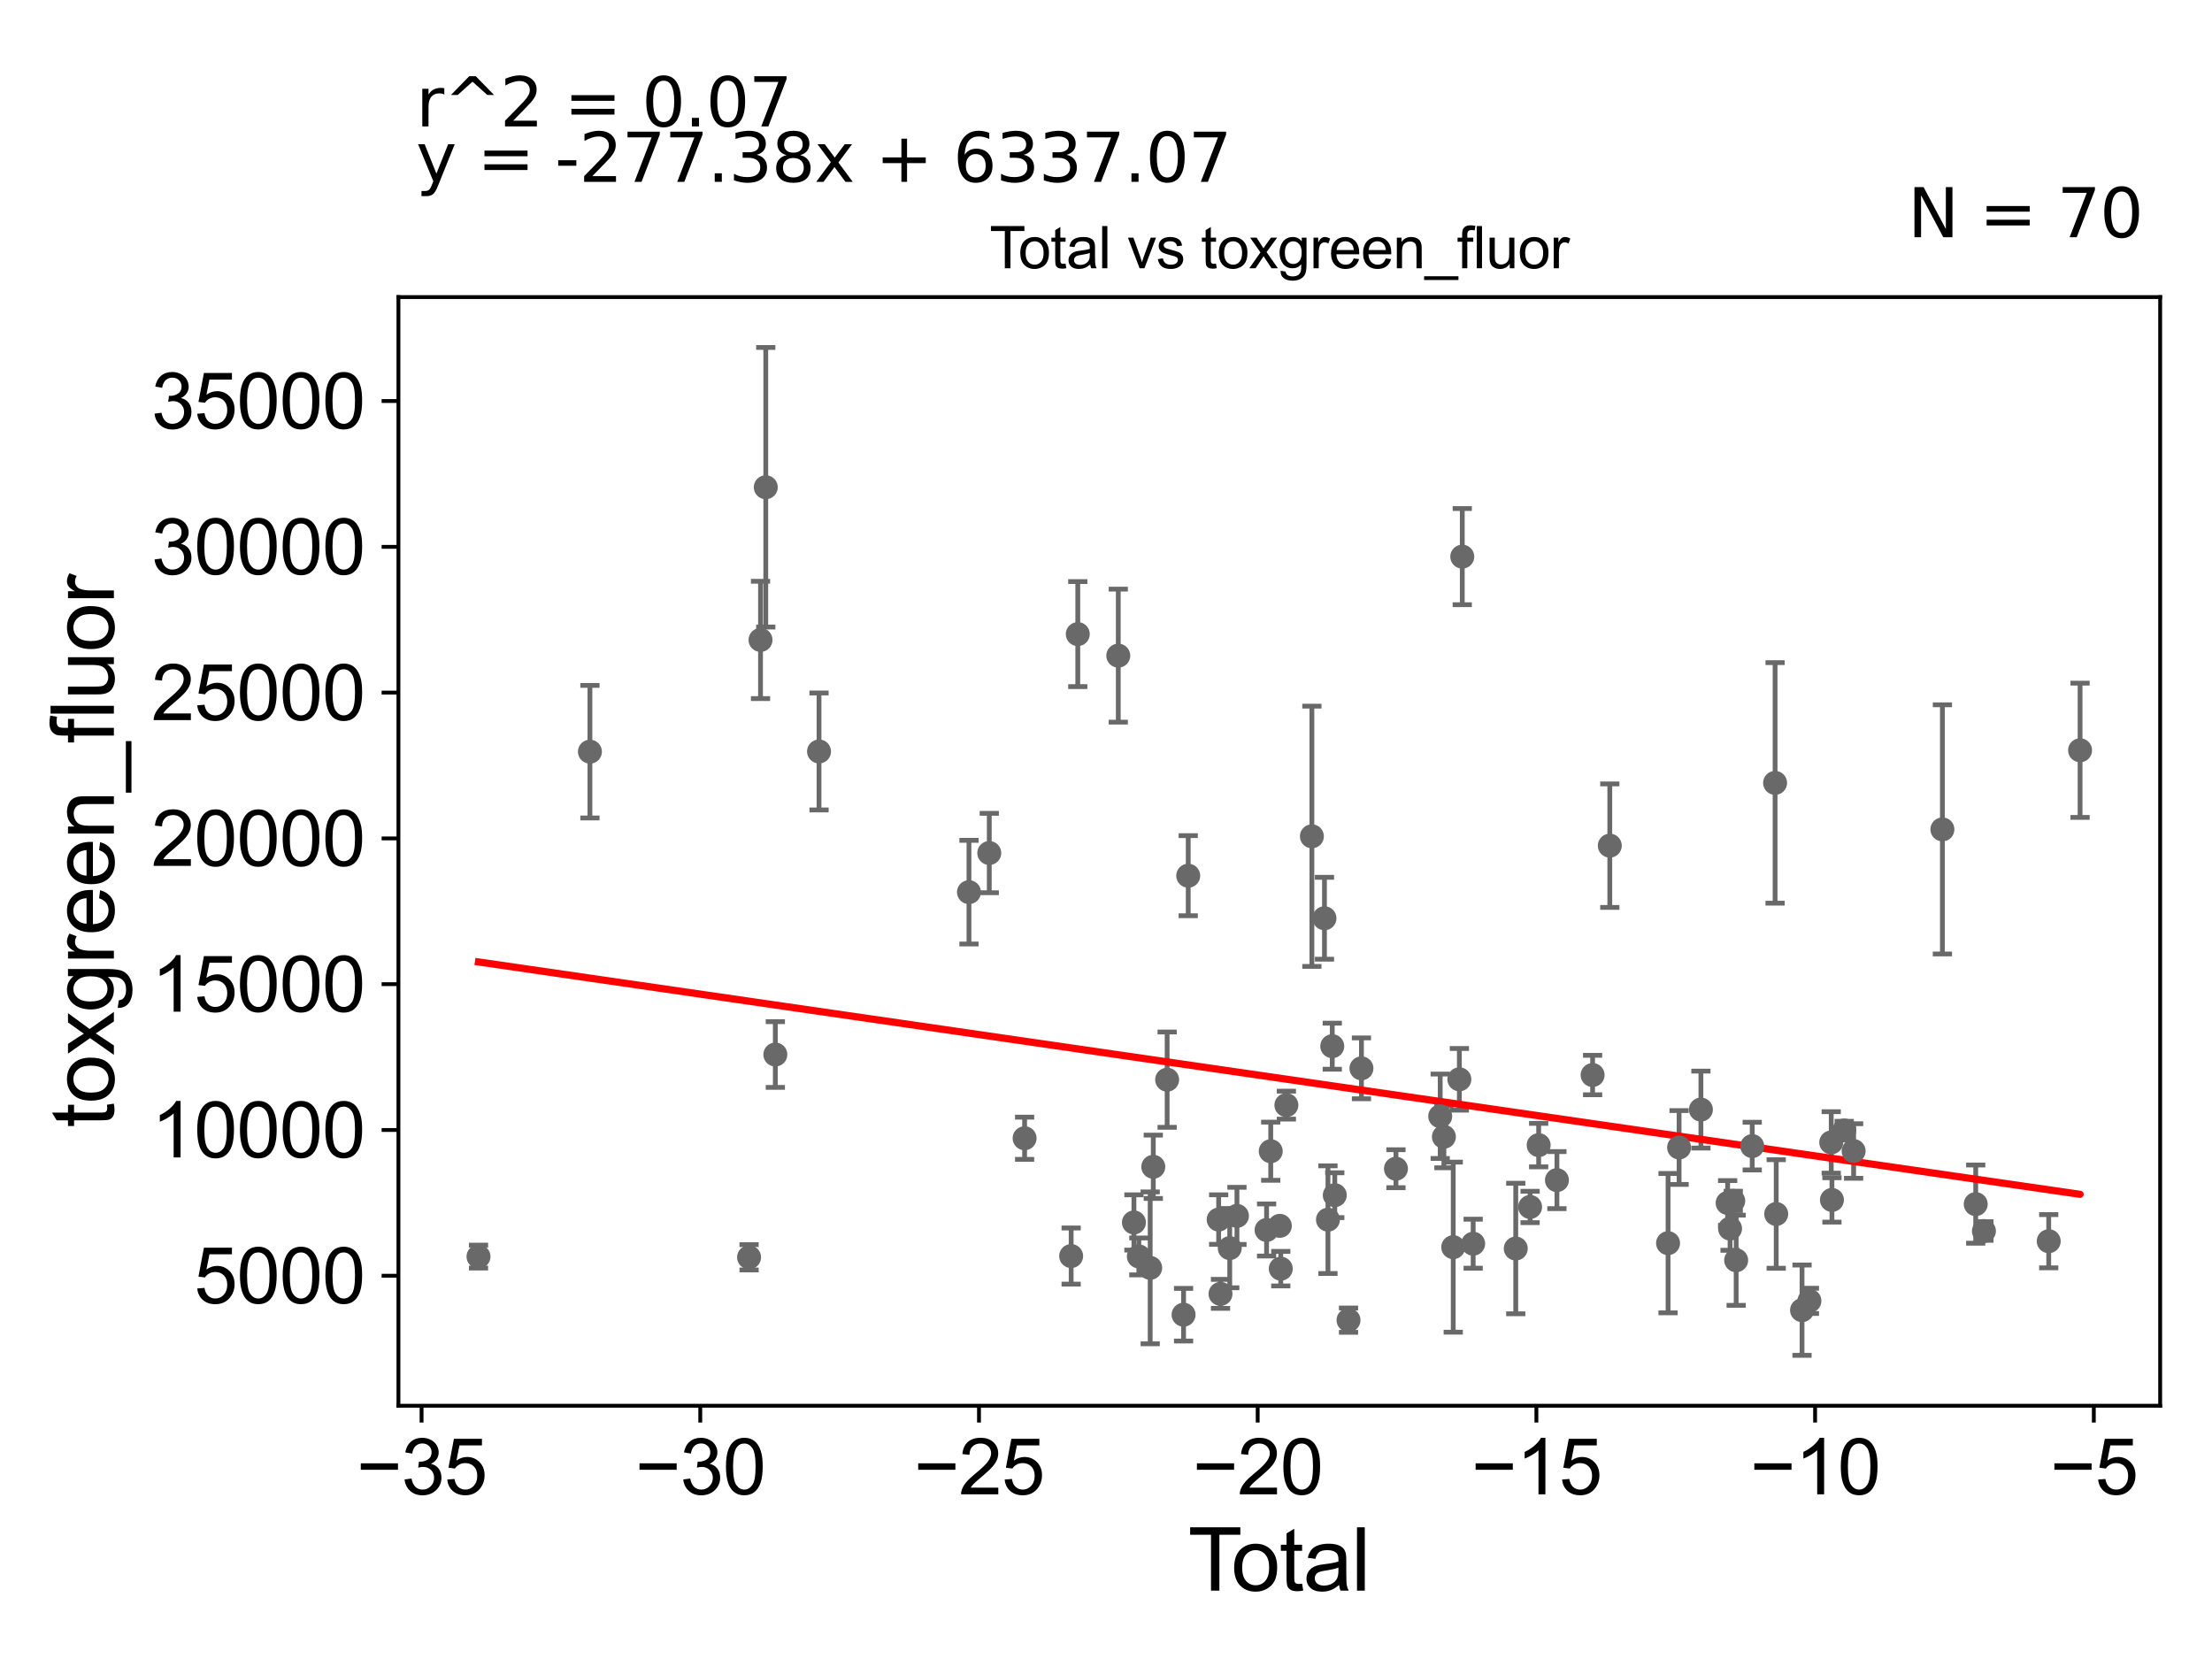 <?xml version="1.0" encoding="utf-8" standalone="no"?>
<!DOCTYPE svg PUBLIC "-//W3C//DTD SVG 1.1//EN"
  "http://www.w3.org/Graphics/SVG/1.1/DTD/svg11.dtd">
<svg xmlns:xlink="http://www.w3.org/1999/xlink" width="460.8pt" height="345.6pt" viewBox="0 0 460.8 345.6" xmlns="http://www.w3.org/2000/svg" version="1.1">
 <defs>
  <style type="text/css">*{stroke-linejoin: round; stroke-linecap: butt}</style>
 </defs>
 <g id="figure_1">
  <g id="patch_1">
   <path d="M 0 345.6 
L 460.8 345.6 
L 460.8 0 
L 0 0 
z
" style="fill: #ffffff"/>
  </g>
  <g id="axes_1">
   <g id="patch_2">
    <path d="M 83 292.84 
L 450 292.84 
L 450 61.886 
L 83 61.886 
z
" style="fill: #ffffff"/>
   </g>
   <g id="PathCollection_1">
    <defs>
     <path id="m7ce8d9978a" d="M 0 1.118 
C 0.297 1.118 0.581 1 0.791 0.791 
C 1 0.581 1.118 0.297 1.118 0 
C 1.118 -0.297 1 -0.581 0.791 -0.791 
C 0.581 -1 0.297 -1.118 0 -1.118 
C -0.297 -1.118 -0.581 -1 -0.791 -0.791 
C -1 -0.581 -1.118 -0.297 -1.118 0 
C -1.118 0.297 -1 0.581 -0.791 0.791 
C -0.581 1 -0.297 1.118 0 1.118 
z
" style="stroke: #696969"/>
    </defs>
    <g clip-path="url(#p4ee3e01c95)">
     <use xlink:href="#m7ce8d9978a" x="99.682" y="261.772" style="fill: #696969; stroke: #696969"/>
     <use xlink:href="#m7ce8d9978a" x="302.735" y="259.807" style="fill: #696969; stroke: #696969"/>
     <use xlink:href="#m7ce8d9978a" x="300.79" y="236.811" style="fill: #696969; stroke: #696969"/>
     <use xlink:href="#m7ce8d9978a" x="300.021" y="232.539" style="fill: #696969; stroke: #696969"/>
     <use xlink:href="#m7ce8d9978a" x="381.627" y="249.968" style="fill: #696969; stroke: #696969"/>
     <use xlink:href="#m7ce8d9978a" x="426.786" y="258.567" style="fill: #696969; stroke: #696969"/>
     <use xlink:href="#m7ce8d9978a" x="290.804" y="243.465" style="fill: #696969; stroke: #696969"/>
     <use xlink:href="#m7ce8d9978a" x="283.614" y="222.556" style="fill: #696969; stroke: #696969"/>
     <use xlink:href="#m7ce8d9978a" x="280.921" y="275.009" style="fill: #696969; stroke: #696969"/>
     <use xlink:href="#m7ce8d9978a" x="384.186" y="235.492" style="fill: #696969; stroke: #696969"/>
     <use xlink:href="#m7ce8d9978a" x="304.012" y="224.843" style="fill: #696969; stroke: #696969"/>
     <use xlink:href="#m7ce8d9978a" x="278.059" y="248.979" style="fill: #696969; stroke: #696969"/>
     <use xlink:href="#m7ce8d9978a" x="276.638" y="254.08" style="fill: #696969; stroke: #696969"/>
     <use xlink:href="#m7ce8d9978a" x="275.912" y="191.288" style="fill: #696969; stroke: #696969"/>
     <use xlink:href="#m7ce8d9978a" x="273.291" y="174.216" style="fill: #696969; stroke: #696969"/>
     <use xlink:href="#m7ce8d9978a" x="267.978" y="230.218" style="fill: #696969; stroke: #696969"/>
     <use xlink:href="#m7ce8d9978a" x="266.809" y="264.287" style="fill: #696969; stroke: #696969"/>
     <use xlink:href="#m7ce8d9978a" x="266.613" y="255.365" style="fill: #696969; stroke: #696969"/>
     <use xlink:href="#m7ce8d9978a" x="386.143" y="239.777" style="fill: #696969; stroke: #696969"/>
     <use xlink:href="#m7ce8d9978a" x="264.716" y="239.82" style="fill: #696969; stroke: #696969"/>
     <use xlink:href="#m7ce8d9978a" x="263.853" y="256.229" style="fill: #696969; stroke: #696969"/>
     <use xlink:href="#m7ce8d9978a" x="277.535" y="217.942" style="fill: #696969; stroke: #696969"/>
     <use xlink:href="#m7ce8d9978a" x="257.679" y="253.292" style="fill: #696969; stroke: #696969"/>
     <use xlink:href="#m7ce8d9978a" x="304.617" y="115.955" style="fill: #696969; stroke: #696969"/>
     <use xlink:href="#m7ce8d9978a" x="315.759" y="260.091" style="fill: #696969; stroke: #696969"/>
     <use xlink:href="#m7ce8d9978a" x="369.784" y="163.093" style="fill: #696969; stroke: #696969"/>
     <use xlink:href="#m7ce8d9978a" x="365.02" y="238.752" style="fill: #696969; stroke: #696969"/>
     <use xlink:href="#m7ce8d9978a" x="370.017" y="252.896" style="fill: #696969; stroke: #696969"/>
     <use xlink:href="#m7ce8d9978a" x="361.675" y="262.534" style="fill: #696969; stroke: #696969"/>
     <use xlink:href="#m7ce8d9978a" x="361.068" y="250.168" style="fill: #696969; stroke: #696969"/>
     <use xlink:href="#m7ce8d9978a" x="360.402" y="255.934" style="fill: #696969; stroke: #696969"/>
     <use xlink:href="#m7ce8d9978a" x="359.896" y="250.603" style="fill: #696969; stroke: #696969"/>
     <use xlink:href="#m7ce8d9978a" x="404.637" y="172.778" style="fill: #696969; stroke: #696969"/>
     <use xlink:href="#m7ce8d9978a" x="375.397" y="272.935" style="fill: #696969; stroke: #696969"/>
     <use xlink:href="#m7ce8d9978a" x="381.478" y="237.989" style="fill: #696969; stroke: #696969"/>
     <use xlink:href="#m7ce8d9978a" x="354.331" y="231.146" style="fill: #696969; stroke: #696969"/>
     <use xlink:href="#m7ce8d9978a" x="349.787" y="239.043" style="fill: #696969; stroke: #696969"/>
     <use xlink:href="#m7ce8d9978a" x="411.577" y="250.84" style="fill: #696969; stroke: #696969"/>
     <use xlink:href="#m7ce8d9978a" x="347.487" y="258.97" style="fill: #696969; stroke: #696969"/>
     <use xlink:href="#m7ce8d9978a" x="413.288" y="256.441" style="fill: #696969; stroke: #696969"/>
     <use xlink:href="#m7ce8d9978a" x="335.35" y="176.164" style="fill: #696969; stroke: #696969"/>
     <use xlink:href="#m7ce8d9978a" x="331.768" y="223.947" style="fill: #696969; stroke: #696969"/>
     <use xlink:href="#m7ce8d9978a" x="324.337" y="245.84" style="fill: #696969; stroke: #696969"/>
     <use xlink:href="#m7ce8d9978a" x="320.531" y="238.549" style="fill: #696969; stroke: #696969"/>
     <use xlink:href="#m7ce8d9978a" x="318.747" y="251.434" style="fill: #696969; stroke: #696969"/>
     <use xlink:href="#m7ce8d9978a" x="376.935" y="270.994" style="fill: #696969; stroke: #696969"/>
     <use xlink:href="#m7ce8d9978a" x="256.177" y="260.008" style="fill: #696969; stroke: #696969"/>
     <use xlink:href="#m7ce8d9978a" x="306.887" y="259.088" style="fill: #696969; stroke: #696969"/>
     <use xlink:href="#m7ce8d9978a" x="201.854" y="185.852" style="fill: #696969; stroke: #696969"/>
     <use xlink:href="#m7ce8d9978a" x="223.141" y="261.659" style="fill: #696969; stroke: #696969"/>
     <use xlink:href="#m7ce8d9978a" x="433.318" y="156.297" style="fill: #696969; stroke: #696969"/>
     <use xlink:href="#m7ce8d9978a" x="224.522" y="132.094" style="fill: #696969; stroke: #696969"/>
     <use xlink:href="#m7ce8d9978a" x="213.445" y="237.117" style="fill: #696969; stroke: #696969"/>
     <use xlink:href="#m7ce8d9978a" x="161.517" y="219.678" style="fill: #696969; stroke: #696969"/>
     <use xlink:href="#m7ce8d9978a" x="232.958" y="136.581" style="fill: #696969; stroke: #696969"/>
     <use xlink:href="#m7ce8d9978a" x="236.22" y="254.659" style="fill: #696969; stroke: #696969"/>
     <use xlink:href="#m7ce8d9978a" x="237.242" y="261.737" style="fill: #696969; stroke: #696969"/>
     <use xlink:href="#m7ce8d9978a" x="239.605" y="264.119" style="fill: #696969; stroke: #696969"/>
     <use xlink:href="#m7ce8d9978a" x="159.525" y="101.503" style="fill: #696969; stroke: #696969"/>
     <use xlink:href="#m7ce8d9978a" x="158.43" y="133.309" style="fill: #696969; stroke: #696969"/>
     <use xlink:href="#m7ce8d9978a" x="243.137" y="224.916" style="fill: #696969; stroke: #696969"/>
     <use xlink:href="#m7ce8d9978a" x="156.045" y="261.919" style="fill: #696969; stroke: #696969"/>
     <use xlink:href="#m7ce8d9978a" x="240.25" y="243.063" style="fill: #696969; stroke: #696969"/>
     <use xlink:href="#m7ce8d9978a" x="170.618" y="156.544" style="fill: #696969; stroke: #696969"/>
     <use xlink:href="#m7ce8d9978a" x="253.869" y="254.059" style="fill: #696969; stroke: #696969"/>
     <use xlink:href="#m7ce8d9978a" x="206.084" y="177.699" style="fill: #696969; stroke: #696969"/>
     <use xlink:href="#m7ce8d9978a" x="247.528" y="182.425" style="fill: #696969; stroke: #696969"/>
     <use xlink:href="#m7ce8d9978a" x="122.893" y="156.589" style="fill: #696969; stroke: #696969"/>
     <use xlink:href="#m7ce8d9978a" x="254.253" y="269.534" style="fill: #696969; stroke: #696969"/>
     <use xlink:href="#m7ce8d9978a" x="246.56" y="273.877" style="fill: #696969; stroke: #696969"/>
    </g>
   </g>
   <g id="matplotlib.axis_1">
    <g id="xtick_1">
     <g id="line2d_1">
      <defs>
       <path id="m1cd81bf201" d="M 0 0 
L 0 3.5 
" style="stroke: #000000; stroke-width: 0.8"/>
      </defs>
      <g>
       <use xlink:href="#m1cd81bf201" x="87.82" y="292.84" style="stroke: #000000; stroke-width: 0.8"/>
      </g>
     </g>
     <g id="text_1">
      <!-- −35 -->
      <g transform="translate(74.25 311.293)scale(0.16 -0.16)">
       <defs>
        <path id="ArialMT-2212" d="M 3381 1997 
L 356 1997 
L 356 2522 
L 3381 2522 
L 3381 1997 
z
" transform="scale(0.016)"/>
        <path id="ArialMT-33" d="M 269 1209 
L 831 1284 
Q 928 806 1161 595 
Q 1394 384 1728 384 
Q 2125 384 2398 659 
Q 2672 934 2672 1341 
Q 2672 1728 2419 1979 
Q 2166 2231 1775 2231 
Q 1616 2231 1378 2169 
L 1441 2663 
Q 1497 2656 1531 2656 
Q 1891 2656 2178 2843 
Q 2466 3031 2466 3422 
Q 2466 3731 2256 3934 
Q 2047 4138 1716 4138 
Q 1388 4138 1169 3931 
Q 950 3725 888 3313 
L 325 3413 
Q 428 3978 793 4289 
Q 1159 4600 1703 4600 
Q 2078 4600 2393 4439 
Q 2709 4278 2876 4000 
Q 3044 3722 3044 3409 
Q 3044 3113 2884 2869 
Q 2725 2625 2413 2481 
Q 2819 2388 3044 2092 
Q 3269 1797 3269 1353 
Q 3269 753 2831 336 
Q 2394 -81 1725 -81 
Q 1122 -81 723 278 
Q 325 638 269 1209 
z
" transform="scale(0.016)"/>
        <path id="ArialMT-35" d="M 266 1200 
L 856 1250 
Q 922 819 1161 601 
Q 1400 384 1738 384 
Q 2144 384 2425 690 
Q 2706 997 2706 1503 
Q 2706 1984 2436 2262 
Q 2166 2541 1728 2541 
Q 1456 2541 1237 2417 
Q 1019 2294 894 2097 
L 366 2166 
L 809 4519 
L 3088 4519 
L 3088 3981 
L 1259 3981 
L 1013 2750 
Q 1425 3038 1878 3038 
Q 2478 3038 2890 2622 
Q 3303 2206 3303 1553 
Q 3303 931 2941 478 
Q 2500 -78 1738 -78 
Q 1113 -78 717 272 
Q 322 622 266 1200 
z
" transform="scale(0.016)"/>
       </defs>
       <use xlink:href="#ArialMT-2212"/>
       <use xlink:href="#ArialMT-33" x="58.398"/>
       <use xlink:href="#ArialMT-35" x="114.014"/>
      </g>
     </g>
    </g>
    <g id="xtick_2">
     <g id="line2d_2">
      <g>
       <use xlink:href="#m1cd81bf201" x="145.88" y="292.84" style="stroke: #000000; stroke-width: 0.8"/>
      </g>
     </g>
     <g id="text_2">
      <!-- −30 -->
      <g transform="translate(132.31 311.293)scale(0.16 -0.16)">
       <defs>
        <path id="ArialMT-30" d="M 266 2259 
Q 266 3072 433 3567 
Q 600 4063 929 4331 
Q 1259 4600 1759 4600 
Q 2128 4600 2406 4451 
Q 2684 4303 2865 4023 
Q 3047 3744 3150 3342 
Q 3253 2941 3253 2259 
Q 3253 1453 3087 958 
Q 2922 463 2592 192 
Q 2263 -78 1759 -78 
Q 1097 -78 719 397 
Q 266 969 266 2259 
z
M 844 2259 
Q 844 1131 1108 757 
Q 1372 384 1759 384 
Q 2147 384 2411 759 
Q 2675 1134 2675 2259 
Q 2675 3391 2411 3762 
Q 2147 4134 1753 4134 
Q 1366 4134 1134 3806 
Q 844 3388 844 2259 
z
" transform="scale(0.016)"/>
       </defs>
       <use xlink:href="#ArialMT-2212"/>
       <use xlink:href="#ArialMT-33" x="58.398"/>
       <use xlink:href="#ArialMT-30" x="114.014"/>
      </g>
     </g>
    </g>
    <g id="xtick_3">
     <g id="line2d_3">
      <g>
       <use xlink:href="#m1cd81bf201" x="203.94" y="292.84" style="stroke: #000000; stroke-width: 0.8"/>
      </g>
     </g>
     <g id="text_3">
      <!-- −25 -->
      <g transform="translate(190.37 311.293)scale(0.16 -0.16)">
       <defs>
        <path id="ArialMT-32" d="M 3222 541 
L 3222 0 
L 194 0 
Q 188 203 259 391 
Q 375 700 629 1000 
Q 884 1300 1366 1694 
Q 2113 2306 2375 2664 
Q 2638 3022 2638 3341 
Q 2638 3675 2398 3904 
Q 2159 4134 1775 4134 
Q 1369 4134 1125 3890 
Q 881 3647 878 3216 
L 300 3275 
Q 359 3922 746 4261 
Q 1134 4600 1788 4600 
Q 2447 4600 2831 4234 
Q 3216 3869 3216 3328 
Q 3216 3053 3103 2787 
Q 2991 2522 2730 2228 
Q 2469 1934 1863 1422 
Q 1356 997 1212 845 
Q 1069 694 975 541 
L 3222 541 
z
" transform="scale(0.016)"/>
       </defs>
       <use xlink:href="#ArialMT-2212"/>
       <use xlink:href="#ArialMT-32" x="58.398"/>
       <use xlink:href="#ArialMT-35" x="114.014"/>
      </g>
     </g>
    </g>
    <g id="xtick_4">
     <g id="line2d_4">
      <g>
       <use xlink:href="#m1cd81bf201" x="261.999" y="292.84" style="stroke: #000000; stroke-width: 0.8"/>
      </g>
     </g>
     <g id="text_4">
      <!-- −20 -->
      <g transform="translate(248.429 311.293)scale(0.16 -0.16)">
       <use xlink:href="#ArialMT-2212"/>
       <use xlink:href="#ArialMT-32" x="58.398"/>
       <use xlink:href="#ArialMT-30" x="114.014"/>
      </g>
     </g>
    </g>
    <g id="xtick_5">
     <g id="line2d_5">
      <g>
       <use xlink:href="#m1cd81bf201" x="320.059" y="292.84" style="stroke: #000000; stroke-width: 0.8"/>
      </g>
     </g>
     <g id="text_5">
      <!-- −15 -->
      <g transform="translate(306.489 311.293)scale(0.16 -0.16)">
       <defs>
        <path id="ArialMT-31" d="M 2384 0 
L 1822 0 
L 1822 3584 
Q 1619 3391 1289 3197 
Q 959 3003 697 2906 
L 697 3450 
Q 1169 3672 1522 3987 
Q 1875 4303 2022 4600 
L 2384 4600 
L 2384 0 
z
" transform="scale(0.016)"/>
       </defs>
       <use xlink:href="#ArialMT-2212"/>
       <use xlink:href="#ArialMT-31" x="58.398"/>
       <use xlink:href="#ArialMT-35" x="114.014"/>
      </g>
     </g>
    </g>
    <g id="xtick_6">
     <g id="line2d_6">
      <g>
       <use xlink:href="#m1cd81bf201" x="378.119" y="292.84" style="stroke: #000000; stroke-width: 0.8"/>
      </g>
     </g>
     <g id="text_6">
      <!-- −10 -->
      <g transform="translate(364.549 311.293)scale(0.16 -0.16)">
       <use xlink:href="#ArialMT-2212"/>
       <use xlink:href="#ArialMT-31" x="58.398"/>
       <use xlink:href="#ArialMT-30" x="114.014"/>
      </g>
     </g>
    </g>
    <g id="xtick_7">
     <g id="line2d_7">
      <g>
       <use xlink:href="#m1cd81bf201" x="436.179" y="292.84" style="stroke: #000000; stroke-width: 0.8"/>
      </g>
     </g>
     <g id="text_7">
      <!-- −5 -->
      <g transform="translate(427.058 311.293)scale(0.16 -0.16)">
       <use xlink:href="#ArialMT-2212"/>
       <use xlink:href="#ArialMT-35" x="58.398"/>
      </g>
     </g>
    </g>
    <g id="text_8">
     <!-- Total -->
     <g transform="translate(247.495 331.357)scale(0.18 -0.18)">
      <defs>
       <path id="ArialMT-54" d="M 1659 0 
L 1659 4041 
L 150 4041 
L 150 4581 
L 3781 4581 
L 3781 4041 
L 2266 4041 
L 2266 0 
L 1659 0 
z
" transform="scale(0.016)"/>
       <path id="ArialMT-6f" d="M 213 1659 
Q 213 2581 725 3025 
Q 1153 3394 1769 3394 
Q 2453 3394 2887 2945 
Q 3322 2497 3322 1706 
Q 3322 1066 3130 698 
Q 2938 331 2570 128 
Q 2203 -75 1769 -75 
Q 1072 -75 642 372 
Q 213 819 213 1659 
z
M 791 1659 
Q 791 1022 1069 705 
Q 1347 388 1769 388 
Q 2188 388 2466 706 
Q 2744 1025 2744 1678 
Q 2744 2294 2464 2611 
Q 2184 2928 1769 2928 
Q 1347 2928 1069 2612 
Q 791 2297 791 1659 
z
" transform="scale(0.016)"/>
       <path id="ArialMT-74" d="M 1650 503 
L 1731 6 
Q 1494 -44 1306 -44 
Q 1000 -44 831 53 
Q 663 150 594 308 
Q 525 466 525 972 
L 525 2881 
L 113 2881 
L 113 3319 
L 525 3319 
L 525 4141 
L 1084 4478 
L 1084 3319 
L 1650 3319 
L 1650 2881 
L 1084 2881 
L 1084 941 
Q 1084 700 1114 631 
Q 1144 563 1211 522 
Q 1278 481 1403 481 
Q 1497 481 1650 503 
z
" transform="scale(0.016)"/>
       <path id="ArialMT-61" d="M 2588 409 
Q 2275 144 1986 34 
Q 1697 -75 1366 -75 
Q 819 -75 525 192 
Q 231 459 231 875 
Q 231 1119 342 1320 
Q 453 1522 633 1644 
Q 813 1766 1038 1828 
Q 1203 1872 1538 1913 
Q 2219 1994 2541 2106 
Q 2544 2222 2544 2253 
Q 2544 2597 2384 2738 
Q 2169 2928 1744 2928 
Q 1347 2928 1158 2789 
Q 969 2650 878 2297 
L 328 2372 
Q 403 2725 575 2942 
Q 747 3159 1072 3276 
Q 1397 3394 1825 3394 
Q 2250 3394 2515 3294 
Q 2781 3194 2906 3042 
Q 3031 2891 3081 2659 
Q 3109 2516 3109 2141 
L 3109 1391 
Q 3109 606 3145 398 
Q 3181 191 3288 0 
L 2700 0 
Q 2613 175 2588 409 
z
M 2541 1666 
Q 2234 1541 1622 1453 
Q 1275 1403 1131 1340 
Q 988 1278 909 1158 
Q 831 1038 831 891 
Q 831 666 1001 516 
Q 1172 366 1500 366 
Q 1825 366 2078 508 
Q 2331 650 2450 897 
Q 2541 1088 2541 1459 
L 2541 1666 
z
" transform="scale(0.016)"/>
       <path id="ArialMT-6c" d="M 409 0 
L 409 4581 
L 972 4581 
L 972 0 
L 409 0 
z
" transform="scale(0.016)"/>
      </defs>
      <use xlink:href="#ArialMT-54"/>
      <use xlink:href="#ArialMT-6f" x="49.959"/>
      <use xlink:href="#ArialMT-74" x="105.574"/>
      <use xlink:href="#ArialMT-61" x="133.357"/>
      <use xlink:href="#ArialMT-6c" x="188.973"/>
     </g>
    </g>
   </g>
   <g id="matplotlib.axis_2">
    <g id="ytick_1">
     <g id="line2d_8">
      <defs>
       <path id="m6217334e08" d="M 0 0 
L -3.5 0 
" style="stroke: #000000; stroke-width: 0.8"/>
      </defs>
      <g>
       <use xlink:href="#m6217334e08" x="83" y="265.761" style="stroke: #000000; stroke-width: 0.8"/>
      </g>
     </g>
     <g id="text_9">
      <!-- 5000 -->
      <g transform="translate(40.41 271.487)scale(0.16 -0.16)">
       <use xlink:href="#ArialMT-35"/>
       <use xlink:href="#ArialMT-30" x="55.615"/>
       <use xlink:href="#ArialMT-30" x="111.23"/>
       <use xlink:href="#ArialMT-30" x="166.846"/>
      </g>
     </g>
    </g>
    <g id="ytick_2">
     <g id="line2d_9">
      <g>
       <use xlink:href="#m6217334e08" x="83" y="235.391" style="stroke: #000000; stroke-width: 0.8"/>
      </g>
     </g>
     <g id="text_10">
      <!-- 10000 -->
      <g transform="translate(31.512 241.117)scale(0.16 -0.16)">
       <use xlink:href="#ArialMT-31"/>
       <use xlink:href="#ArialMT-30" x="55.615"/>
       <use xlink:href="#ArialMT-30" x="111.23"/>
       <use xlink:href="#ArialMT-30" x="166.846"/>
       <use xlink:href="#ArialMT-30" x="222.461"/>
      </g>
     </g>
    </g>
    <g id="ytick_3">
     <g id="line2d_10">
      <g>
       <use xlink:href="#m6217334e08" x="83" y="205.021" style="stroke: #000000; stroke-width: 0.8"/>
      </g>
     </g>
     <g id="text_11">
      <!-- 15000 -->
      <g transform="translate(31.512 210.747)scale(0.16 -0.16)">
       <use xlink:href="#ArialMT-31"/>
       <use xlink:href="#ArialMT-35" x="55.615"/>
       <use xlink:href="#ArialMT-30" x="111.23"/>
       <use xlink:href="#ArialMT-30" x="166.846"/>
       <use xlink:href="#ArialMT-30" x="222.461"/>
      </g>
     </g>
    </g>
    <g id="ytick_4">
     <g id="line2d_11">
      <g>
       <use xlink:href="#m6217334e08" x="83" y="174.651" style="stroke: #000000; stroke-width: 0.8"/>
      </g>
     </g>
     <g id="text_12">
      <!-- 20000 -->
      <g transform="translate(31.512 180.378)scale(0.16 -0.16)">
       <use xlink:href="#ArialMT-32"/>
       <use xlink:href="#ArialMT-30" x="55.615"/>
       <use xlink:href="#ArialMT-30" x="111.23"/>
       <use xlink:href="#ArialMT-30" x="166.846"/>
       <use xlink:href="#ArialMT-30" x="222.461"/>
      </g>
     </g>
    </g>
    <g id="ytick_5">
     <g id="line2d_12">
      <g>
       <use xlink:href="#m6217334e08" x="83" y="144.282" style="stroke: #000000; stroke-width: 0.8"/>
      </g>
     </g>
     <g id="text_13">
      <!-- 25000 -->
      <g transform="translate(31.512 150.008)scale(0.16 -0.16)">
       <use xlink:href="#ArialMT-32"/>
       <use xlink:href="#ArialMT-35" x="55.615"/>
       <use xlink:href="#ArialMT-30" x="111.23"/>
       <use xlink:href="#ArialMT-30" x="166.846"/>
       <use xlink:href="#ArialMT-30" x="222.461"/>
      </g>
     </g>
    </g>
    <g id="ytick_6">
     <g id="line2d_13">
      <g>
       <use xlink:href="#m6217334e08" x="83" y="113.912" style="stroke: #000000; stroke-width: 0.8"/>
      </g>
     </g>
     <g id="text_14">
      <!-- 30000 -->
      <g transform="translate(31.512 119.638)scale(0.16 -0.16)">
       <use xlink:href="#ArialMT-33"/>
       <use xlink:href="#ArialMT-30" x="55.615"/>
       <use xlink:href="#ArialMT-30" x="111.23"/>
       <use xlink:href="#ArialMT-30" x="166.846"/>
       <use xlink:href="#ArialMT-30" x="222.461"/>
      </g>
     </g>
    </g>
    <g id="ytick_7">
     <g id="line2d_14">
      <g>
       <use xlink:href="#m6217334e08" x="83" y="83.542" style="stroke: #000000; stroke-width: 0.8"/>
      </g>
     </g>
     <g id="text_15">
      <!-- 35000 -->
      <g transform="translate(31.512 89.268)scale(0.16 -0.16)">
       <use xlink:href="#ArialMT-33"/>
       <use xlink:href="#ArialMT-35" x="55.615"/>
       <use xlink:href="#ArialMT-30" x="111.23"/>
       <use xlink:href="#ArialMT-30" x="166.846"/>
       <use xlink:href="#ArialMT-30" x="222.461"/>
      </g>
     </g>
    </g>
    <g id="text_16">
     <!-- toxgreen_fluor -->
     <g transform="translate(23.724 234.895)rotate(-90)scale(0.18 -0.18)">
      <defs>
       <path id="ArialMT-78" d="M 47 0 
L 1259 1725 
L 138 3319 
L 841 3319 
L 1350 2541 
Q 1494 2319 1581 2169 
Q 1719 2375 1834 2534 
L 2394 3319 
L 3066 3319 
L 1919 1756 
L 3153 0 
L 2463 0 
L 1781 1031 
L 1600 1309 
L 728 0 
L 47 0 
z
" transform="scale(0.016)"/>
       <path id="ArialMT-67" d="M 319 -275 
L 866 -356 
Q 900 -609 1056 -725 
Q 1266 -881 1628 -881 
Q 2019 -881 2231 -725 
Q 2444 -569 2519 -288 
Q 2563 -116 2559 434 
Q 2191 0 1641 0 
Q 956 0 581 494 
Q 206 988 206 1678 
Q 206 2153 378 2554 
Q 550 2956 876 3175 
Q 1203 3394 1644 3394 
Q 2231 3394 2613 2919 
L 2613 3319 
L 3131 3319 
L 3131 450 
Q 3131 -325 2973 -648 
Q 2816 -972 2473 -1159 
Q 2131 -1347 1631 -1347 
Q 1038 -1347 672 -1080 
Q 306 -813 319 -275 
z
M 784 1719 
Q 784 1066 1043 766 
Q 1303 466 1694 466 
Q 2081 466 2343 764 
Q 2606 1063 2606 1700 
Q 2606 2309 2336 2618 
Q 2066 2928 1684 2928 
Q 1309 2928 1046 2623 
Q 784 2319 784 1719 
z
" transform="scale(0.016)"/>
       <path id="ArialMT-72" d="M 416 0 
L 416 3319 
L 922 3319 
L 922 2816 
Q 1116 3169 1280 3281 
Q 1444 3394 1641 3394 
Q 1925 3394 2219 3213 
L 2025 2691 
Q 1819 2813 1613 2813 
Q 1428 2813 1281 2702 
Q 1134 2591 1072 2394 
Q 978 2094 978 1738 
L 978 0 
L 416 0 
z
" transform="scale(0.016)"/>
       <path id="ArialMT-65" d="M 2694 1069 
L 3275 997 
Q 3138 488 2766 206 
Q 2394 -75 1816 -75 
Q 1088 -75 661 373 
Q 234 822 234 1631 
Q 234 2469 665 2931 
Q 1097 3394 1784 3394 
Q 2450 3394 2872 2941 
Q 3294 2488 3294 1666 
Q 3294 1616 3291 1516 
L 816 1516 
Q 847 969 1125 678 
Q 1403 388 1819 388 
Q 2128 388 2347 550 
Q 2566 713 2694 1069 
z
M 847 1978 
L 2700 1978 
Q 2663 2397 2488 2606 
Q 2219 2931 1791 2931 
Q 1403 2931 1139 2672 
Q 875 2413 847 1978 
z
" transform="scale(0.016)"/>
       <path id="ArialMT-6e" d="M 422 0 
L 422 3319 
L 928 3319 
L 928 2847 
Q 1294 3394 1984 3394 
Q 2284 3394 2536 3286 
Q 2788 3178 2913 3003 
Q 3038 2828 3088 2588 
Q 3119 2431 3119 2041 
L 3119 0 
L 2556 0 
L 2556 2019 
Q 2556 2363 2490 2533 
Q 2425 2703 2258 2804 
Q 2091 2906 1866 2906 
Q 1506 2906 1245 2678 
Q 984 2450 984 1813 
L 984 0 
L 422 0 
z
" transform="scale(0.016)"/>
       <path id="ArialMT-5f" d="M -97 -1272 
L -97 -866 
L 3631 -866 
L 3631 -1272 
L -97 -1272 
z
" transform="scale(0.016)"/>
       <path id="ArialMT-66" d="M 556 0 
L 556 2881 
L 59 2881 
L 59 3319 
L 556 3319 
L 556 3672 
Q 556 4006 616 4169 
Q 697 4388 901 4523 
Q 1106 4659 1475 4659 
Q 1713 4659 2000 4603 
L 1916 4113 
Q 1741 4144 1584 4144 
Q 1328 4144 1222 4034 
Q 1116 3925 1116 3625 
L 1116 3319 
L 1763 3319 
L 1763 2881 
L 1116 2881 
L 1116 0 
L 556 0 
z
" transform="scale(0.016)"/>
       <path id="ArialMT-75" d="M 2597 0 
L 2597 488 
Q 2209 -75 1544 -75 
Q 1250 -75 995 37 
Q 741 150 617 320 
Q 494 491 444 738 
Q 409 903 409 1263 
L 409 3319 
L 972 3319 
L 972 1478 
Q 972 1038 1006 884 
Q 1059 663 1231 536 
Q 1403 409 1656 409 
Q 1909 409 2131 539 
Q 2353 669 2445 892 
Q 2538 1116 2538 1541 
L 2538 3319 
L 3100 3319 
L 3100 0 
L 2597 0 
z
" transform="scale(0.016)"/>
      </defs>
      <use xlink:href="#ArialMT-74"/>
      <use xlink:href="#ArialMT-6f" x="27.783"/>
      <use xlink:href="#ArialMT-78" x="83.398"/>
      <use xlink:href="#ArialMT-67" x="133.398"/>
      <use xlink:href="#ArialMT-72" x="189.014"/>
      <use xlink:href="#ArialMT-65" x="222.314"/>
      <use xlink:href="#ArialMT-65" x="277.93"/>
      <use xlink:href="#ArialMT-6e" x="333.545"/>
      <use xlink:href="#ArialMT-5f" x="389.16"/>
      <use xlink:href="#ArialMT-66" x="444.775"/>
      <use xlink:href="#ArialMT-6c" x="472.559"/>
      <use xlink:href="#ArialMT-75" x="494.775"/>
      <use xlink:href="#ArialMT-6f" x="550.391"/>
      <use xlink:href="#ArialMT-72" x="606.006"/>
     </g>
    </g>
   </g>
   <g id="LineCollection_1">
    <path d="M 99.682 264.162 
L 99.682 259.381 
" clip-path="url(#p4ee3e01c95)" style="fill: none; stroke: #696969"/>
    <path d="M 302.735 277.522 
L 302.735 242.092 
" clip-path="url(#p4ee3e01c95)" style="fill: none; stroke: #696969"/>
    <path d="M 300.79 243.276 
L 300.79 230.346 
" clip-path="url(#p4ee3e01c95)" style="fill: none; stroke: #696969"/>
    <path d="M 300.021 241.332 
L 300.021 223.746 
" clip-path="url(#p4ee3e01c95)" style="fill: none; stroke: #696969"/>
    <path d="M 381.627 254.589 
L 381.627 245.347 
" clip-path="url(#p4ee3e01c95)" style="fill: none; stroke: #696969"/>
    <path d="M 426.786 264.112 
L 426.786 253.023 
" clip-path="url(#p4ee3e01c95)" style="fill: none; stroke: #696969"/>
    <path d="M 290.804 247.417 
L 290.804 239.513 
" clip-path="url(#p4ee3e01c95)" style="fill: none; stroke: #696969"/>
    <path d="M 283.614 228.899 
L 283.614 216.212 
" clip-path="url(#p4ee3e01c95)" style="fill: none; stroke: #696969"/>
    <path d="M 280.921 277.54 
L 280.921 272.478 
" clip-path="url(#p4ee3e01c95)" style="fill: none; stroke: #696969"/>
    <path d="M 384.186 237.389 
L 384.186 233.596 
" clip-path="url(#p4ee3e01c95)" style="fill: none; stroke: #696969"/>
    <path d="M 304.012 231.265 
L 304.012 218.42 
" clip-path="url(#p4ee3e01c95)" style="fill: none; stroke: #696969"/>
    <path d="M 278.059 253.65 
L 278.059 244.308 
" clip-path="url(#p4ee3e01c95)" style="fill: none; stroke: #696969"/>
    <path d="M 276.638 265.292 
L 276.638 242.868 
" clip-path="url(#p4ee3e01c95)" style="fill: none; stroke: #696969"/>
    <path d="M 275.912 199.817 
L 275.912 182.759 
" clip-path="url(#p4ee3e01c95)" style="fill: none; stroke: #696969"/>
    <path d="M 273.291 201.323 
L 273.291 147.11 
" clip-path="url(#p4ee3e01c95)" style="fill: none; stroke: #696969"/>
    <path d="M 267.978 233.13 
L 267.978 227.306 
" clip-path="url(#p4ee3e01c95)" style="fill: none; stroke: #696969"/>
    <path d="M 266.809 267.884 
L 266.809 260.69 
" clip-path="url(#p4ee3e01c95)" style="fill: none; stroke: #696969"/>
    <path d="M 266.613 256.121 
L 266.613 254.609 
" clip-path="url(#p4ee3e01c95)" style="fill: none; stroke: #696969"/>
    <path d="M 386.143 245.46 
L 386.143 234.095 
" clip-path="url(#p4ee3e01c95)" style="fill: none; stroke: #696969"/>
    <path d="M 264.716 245.88 
L 264.716 233.759 
" clip-path="url(#p4ee3e01c95)" style="fill: none; stroke: #696969"/>
    <path d="M 263.853 261.656 
L 263.853 250.803 
" clip-path="url(#p4ee3e01c95)" style="fill: none; stroke: #696969"/>
    <path d="M 277.535 222.739 
L 277.535 213.145 
" clip-path="url(#p4ee3e01c95)" style="fill: none; stroke: #696969"/>
    <path d="M 257.679 259.242 
L 257.679 247.342 
" clip-path="url(#p4ee3e01c95)" style="fill: none; stroke: #696969"/>
    <path d="M 304.617 125.971 
L 304.617 105.94 
" clip-path="url(#p4ee3e01c95)" style="fill: none; stroke: #696969"/>
    <path d="M 315.759 273.683 
L 315.759 246.499 
" clip-path="url(#p4ee3e01c95)" style="fill: none; stroke: #696969"/>
    <path d="M 369.784 188.15 
L 369.784 138.036 
" clip-path="url(#p4ee3e01c95)" style="fill: none; stroke: #696969"/>
    <path d="M 365.02 243.722 
L 365.02 233.782 
" clip-path="url(#p4ee3e01c95)" style="fill: none; stroke: #696969"/>
    <path d="M 370.017 264.205 
L 370.017 241.588 
" clip-path="url(#p4ee3e01c95)" style="fill: none; stroke: #696969"/>
    <path d="M 361.675 271.927 
L 361.675 253.141 
" clip-path="url(#p4ee3e01c95)" style="fill: none; stroke: #696969"/>
    <path d="M 361.068 252.18 
L 361.068 248.157 
" clip-path="url(#p4ee3e01c95)" style="fill: none; stroke: #696969"/>
    <path d="M 360.402 260.458 
L 360.402 251.411 
" clip-path="url(#p4ee3e01c95)" style="fill: none; stroke: #696969"/>
    <path d="M 359.896 255.27 
L 359.896 245.935 
" clip-path="url(#p4ee3e01c95)" style="fill: none; stroke: #696969"/>
    <path d="M 404.637 198.73 
L 404.637 146.825 
" clip-path="url(#p4ee3e01c95)" style="fill: none; stroke: #696969"/>
    <path d="M 375.397 282.342 
L 375.397 263.527 
" clip-path="url(#p4ee3e01c95)" style="fill: none; stroke: #696969"/>
    <path d="M 381.478 244.39 
L 381.478 231.588 
" clip-path="url(#p4ee3e01c95)" style="fill: none; stroke: #696969"/>
    <path d="M 354.331 239.16 
L 354.331 223.133 
" clip-path="url(#p4ee3e01c95)" style="fill: none; stroke: #696969"/>
    <path d="M 349.787 246.735 
L 349.787 231.352 
" clip-path="url(#p4ee3e01c95)" style="fill: none; stroke: #696969"/>
    <path d="M 411.577 258.982 
L 411.577 242.697 
" clip-path="url(#p4ee3e01c95)" style="fill: none; stroke: #696969"/>
    <path d="M 347.487 273.484 
L 347.487 244.456 
" clip-path="url(#p4ee3e01c95)" style="fill: none; stroke: #696969"/>
    <path d="M 413.288 258.378 
L 413.288 254.504 
" clip-path="url(#p4ee3e01c95)" style="fill: none; stroke: #696969"/>
    <path d="M 335.35 189.03 
L 335.35 163.299 
" clip-path="url(#p4ee3e01c95)" style="fill: none; stroke: #696969"/>
    <path d="M 331.768 228.058 
L 331.768 219.836 
" clip-path="url(#p4ee3e01c95)" style="fill: none; stroke: #696969"/>
    <path d="M 324.337 251.782 
L 324.337 239.897 
" clip-path="url(#p4ee3e01c95)" style="fill: none; stroke: #696969"/>
    <path d="M 320.531 243.078 
L 320.531 234.02 
" clip-path="url(#p4ee3e01c95)" style="fill: none; stroke: #696969"/>
    <path d="M 318.747 254.701 
L 318.747 248.166 
" clip-path="url(#p4ee3e01c95)" style="fill: none; stroke: #696969"/>
    <path d="M 376.935 273.625 
L 376.935 268.363 
" clip-path="url(#p4ee3e01c95)" style="fill: none; stroke: #696969"/>
    <path d="M 256.177 268.267 
L 256.177 251.749 
" clip-path="url(#p4ee3e01c95)" style="fill: none; stroke: #696969"/>
    <path d="M 306.887 264.194 
L 306.887 253.982 
" clip-path="url(#p4ee3e01c95)" style="fill: none; stroke: #696969"/>
    <path d="M 201.854 196.65 
L 201.854 175.055 
" clip-path="url(#p4ee3e01c95)" style="fill: none; stroke: #696969"/>
    <path d="M 223.141 267.506 
L 223.141 255.811 
" clip-path="url(#p4ee3e01c95)" style="fill: none; stroke: #696969"/>
    <path d="M 433.318 170.277 
L 433.318 142.317 
" clip-path="url(#p4ee3e01c95)" style="fill: none; stroke: #696969"/>
    <path d="M 224.522 143.032 
L 224.522 121.155 
" clip-path="url(#p4ee3e01c95)" style="fill: none; stroke: #696969"/>
    <path d="M 213.445 241.513 
L 213.445 232.722 
" clip-path="url(#p4ee3e01c95)" style="fill: none; stroke: #696969"/>
    <path d="M 161.517 226.527 
L 161.517 212.828 
" clip-path="url(#p4ee3e01c95)" style="fill: none; stroke: #696969"/>
    <path d="M 232.958 150.434 
L 232.958 122.728 
" clip-path="url(#p4ee3e01c95)" style="fill: none; stroke: #696969"/>
    <path d="M 236.22 260.412 
L 236.22 248.907 
" clip-path="url(#p4ee3e01c95)" style="fill: none; stroke: #696969"/>
    <path d="M 237.242 265.579 
L 237.242 257.895 
" clip-path="url(#p4ee3e01c95)" style="fill: none; stroke: #696969"/>
    <path d="M 239.605 279.938 
L 239.605 248.3 
" clip-path="url(#p4ee3e01c95)" style="fill: none; stroke: #696969"/>
    <path d="M 159.525 130.623 
L 159.525 72.384 
" clip-path="url(#p4ee3e01c95)" style="fill: none; stroke: #696969"/>
    <path d="M 158.43 145.526 
L 158.43 121.092 
" clip-path="url(#p4ee3e01c95)" style="fill: none; stroke: #696969"/>
    <path d="M 243.137 234.844 
L 243.137 214.988 
" clip-path="url(#p4ee3e01c95)" style="fill: none; stroke: #696969"/>
    <path d="M 156.045 264.556 
L 156.045 259.281 
" clip-path="url(#p4ee3e01c95)" style="fill: none; stroke: #696969"/>
    <path d="M 240.25 249.663 
L 240.25 236.463 
" clip-path="url(#p4ee3e01c95)" style="fill: none; stroke: #696969"/>
    <path d="M 170.618 168.727 
L 170.618 144.361 
" clip-path="url(#p4ee3e01c95)" style="fill: none; stroke: #696969"/>
    <path d="M 253.869 259.216 
L 253.869 248.902 
" clip-path="url(#p4ee3e01c95)" style="fill: none; stroke: #696969"/>
    <path d="M 206.084 185.969 
L 206.084 169.43 
" clip-path="url(#p4ee3e01c95)" style="fill: none; stroke: #696969"/>
    <path d="M 247.528 190.768 
L 247.528 174.081 
" clip-path="url(#p4ee3e01c95)" style="fill: none; stroke: #696969"/>
    <path d="M 122.893 170.397 
L 122.893 142.78 
" clip-path="url(#p4ee3e01c95)" style="fill: none; stroke: #696969"/>
    <path d="M 254.253 272.555 
L 254.253 266.514 
" clip-path="url(#p4ee3e01c95)" style="fill: none; stroke: #696969"/>
    <path d="M 246.56 279.358 
L 246.56 268.396 
" clip-path="url(#p4ee3e01c95)" style="fill: none; stroke: #696969"/>
   </g>
   <g id="line2d_15">
    <defs>
     <path id="m7cf8040d6a" d="M 2 0 
L -2 -0 
" style="stroke: #696969"/>
    </defs>
    <g clip-path="url(#p4ee3e01c95)">
     <use xlink:href="#m7cf8040d6a" x="99.682" y="264.162" style="fill: #696969; stroke: #696969"/>
     <use xlink:href="#m7cf8040d6a" x="302.735" y="277.522" style="fill: #696969; stroke: #696969"/>
     <use xlink:href="#m7cf8040d6a" x="300.79" y="243.276" style="fill: #696969; stroke: #696969"/>
     <use xlink:href="#m7cf8040d6a" x="300.021" y="241.332" style="fill: #696969; stroke: #696969"/>
     <use xlink:href="#m7cf8040d6a" x="381.627" y="254.589" style="fill: #696969; stroke: #696969"/>
     <use xlink:href="#m7cf8040d6a" x="426.786" y="264.112" style="fill: #696969; stroke: #696969"/>
     <use xlink:href="#m7cf8040d6a" x="290.804" y="247.417" style="fill: #696969; stroke: #696969"/>
     <use xlink:href="#m7cf8040d6a" x="283.614" y="228.899" style="fill: #696969; stroke: #696969"/>
     <use xlink:href="#m7cf8040d6a" x="280.921" y="277.54" style="fill: #696969; stroke: #696969"/>
     <use xlink:href="#m7cf8040d6a" x="384.186" y="237.389" style="fill: #696969; stroke: #696969"/>
     <use xlink:href="#m7cf8040d6a" x="304.012" y="231.265" style="fill: #696969; stroke: #696969"/>
     <use xlink:href="#m7cf8040d6a" x="278.059" y="253.65" style="fill: #696969; stroke: #696969"/>
     <use xlink:href="#m7cf8040d6a" x="276.638" y="265.292" style="fill: #696969; stroke: #696969"/>
     <use xlink:href="#m7cf8040d6a" x="275.912" y="199.817" style="fill: #696969; stroke: #696969"/>
     <use xlink:href="#m7cf8040d6a" x="273.291" y="201.323" style="fill: #696969; stroke: #696969"/>
     <use xlink:href="#m7cf8040d6a" x="267.978" y="233.13" style="fill: #696969; stroke: #696969"/>
     <use xlink:href="#m7cf8040d6a" x="266.809" y="267.884" style="fill: #696969; stroke: #696969"/>
     <use xlink:href="#m7cf8040d6a" x="266.613" y="256.121" style="fill: #696969; stroke: #696969"/>
     <use xlink:href="#m7cf8040d6a" x="386.143" y="245.46" style="fill: #696969; stroke: #696969"/>
     <use xlink:href="#m7cf8040d6a" x="264.716" y="245.88" style="fill: #696969; stroke: #696969"/>
     <use xlink:href="#m7cf8040d6a" x="263.853" y="261.656" style="fill: #696969; stroke: #696969"/>
     <use xlink:href="#m7cf8040d6a" x="277.535" y="222.739" style="fill: #696969; stroke: #696969"/>
     <use xlink:href="#m7cf8040d6a" x="257.679" y="259.242" style="fill: #696969; stroke: #696969"/>
     <use xlink:href="#m7cf8040d6a" x="304.617" y="125.971" style="fill: #696969; stroke: #696969"/>
     <use xlink:href="#m7cf8040d6a" x="315.759" y="273.683" style="fill: #696969; stroke: #696969"/>
     <use xlink:href="#m7cf8040d6a" x="369.784" y="188.15" style="fill: #696969; stroke: #696969"/>
     <use xlink:href="#m7cf8040d6a" x="365.02" y="243.722" style="fill: #696969; stroke: #696969"/>
     <use xlink:href="#m7cf8040d6a" x="370.017" y="264.205" style="fill: #696969; stroke: #696969"/>
     <use xlink:href="#m7cf8040d6a" x="361.675" y="271.927" style="fill: #696969; stroke: #696969"/>
     <use xlink:href="#m7cf8040d6a" x="361.068" y="252.18" style="fill: #696969; stroke: #696969"/>
     <use xlink:href="#m7cf8040d6a" x="360.402" y="260.458" style="fill: #696969; stroke: #696969"/>
     <use xlink:href="#m7cf8040d6a" x="359.896" y="255.27" style="fill: #696969; stroke: #696969"/>
     <use xlink:href="#m7cf8040d6a" x="404.637" y="198.73" style="fill: #696969; stroke: #696969"/>
     <use xlink:href="#m7cf8040d6a" x="375.397" y="282.342" style="fill: #696969; stroke: #696969"/>
     <use xlink:href="#m7cf8040d6a" x="381.478" y="244.39" style="fill: #696969; stroke: #696969"/>
     <use xlink:href="#m7cf8040d6a" x="354.331" y="239.16" style="fill: #696969; stroke: #696969"/>
     <use xlink:href="#m7cf8040d6a" x="349.787" y="246.735" style="fill: #696969; stroke: #696969"/>
     <use xlink:href="#m7cf8040d6a" x="411.577" y="258.982" style="fill: #696969; stroke: #696969"/>
     <use xlink:href="#m7cf8040d6a" x="347.487" y="273.484" style="fill: #696969; stroke: #696969"/>
     <use xlink:href="#m7cf8040d6a" x="413.288" y="258.378" style="fill: #696969; stroke: #696969"/>
     <use xlink:href="#m7cf8040d6a" x="335.35" y="189.03" style="fill: #696969; stroke: #696969"/>
     <use xlink:href="#m7cf8040d6a" x="331.768" y="228.058" style="fill: #696969; stroke: #696969"/>
     <use xlink:href="#m7cf8040d6a" x="324.337" y="251.782" style="fill: #696969; stroke: #696969"/>
     <use xlink:href="#m7cf8040d6a" x="320.531" y="243.078" style="fill: #696969; stroke: #696969"/>
     <use xlink:href="#m7cf8040d6a" x="318.747" y="254.701" style="fill: #696969; stroke: #696969"/>
     <use xlink:href="#m7cf8040d6a" x="376.935" y="273.625" style="fill: #696969; stroke: #696969"/>
     <use xlink:href="#m7cf8040d6a" x="256.177" y="268.267" style="fill: #696969; stroke: #696969"/>
     <use xlink:href="#m7cf8040d6a" x="306.887" y="264.194" style="fill: #696969; stroke: #696969"/>
     <use xlink:href="#m7cf8040d6a" x="201.854" y="196.65" style="fill: #696969; stroke: #696969"/>
     <use xlink:href="#m7cf8040d6a" x="223.141" y="267.506" style="fill: #696969; stroke: #696969"/>
     <use xlink:href="#m7cf8040d6a" x="433.318" y="170.277" style="fill: #696969; stroke: #696969"/>
     <use xlink:href="#m7cf8040d6a" x="224.522" y="143.032" style="fill: #696969; stroke: #696969"/>
     <use xlink:href="#m7cf8040d6a" x="213.445" y="241.513" style="fill: #696969; stroke: #696969"/>
     <use xlink:href="#m7cf8040d6a" x="161.517" y="226.527" style="fill: #696969; stroke: #696969"/>
     <use xlink:href="#m7cf8040d6a" x="232.958" y="150.434" style="fill: #696969; stroke: #696969"/>
     <use xlink:href="#m7cf8040d6a" x="236.22" y="260.412" style="fill: #696969; stroke: #696969"/>
     <use xlink:href="#m7cf8040d6a" x="237.242" y="265.579" style="fill: #696969; stroke: #696969"/>
     <use xlink:href="#m7cf8040d6a" x="239.605" y="279.938" style="fill: #696969; stroke: #696969"/>
     <use xlink:href="#m7cf8040d6a" x="159.525" y="130.623" style="fill: #696969; stroke: #696969"/>
     <use xlink:href="#m7cf8040d6a" x="158.43" y="145.526" style="fill: #696969; stroke: #696969"/>
     <use xlink:href="#m7cf8040d6a" x="243.137" y="234.844" style="fill: #696969; stroke: #696969"/>
     <use xlink:href="#m7cf8040d6a" x="156.045" y="264.556" style="fill: #696969; stroke: #696969"/>
     <use xlink:href="#m7cf8040d6a" x="240.25" y="249.663" style="fill: #696969; stroke: #696969"/>
     <use xlink:href="#m7cf8040d6a" x="170.618" y="168.727" style="fill: #696969; stroke: #696969"/>
     <use xlink:href="#m7cf8040d6a" x="253.869" y="259.216" style="fill: #696969; stroke: #696969"/>
     <use xlink:href="#m7cf8040d6a" x="206.084" y="185.969" style="fill: #696969; stroke: #696969"/>
     <use xlink:href="#m7cf8040d6a" x="247.528" y="190.768" style="fill: #696969; stroke: #696969"/>
     <use xlink:href="#m7cf8040d6a" x="122.893" y="170.397" style="fill: #696969; stroke: #696969"/>
     <use xlink:href="#m7cf8040d6a" x="254.253" y="272.555" style="fill: #696969; stroke: #696969"/>
     <use xlink:href="#m7cf8040d6a" x="246.56" y="279.358" style="fill: #696969; stroke: #696969"/>
    </g>
   </g>
   <g id="line2d_16">
    <g clip-path="url(#p4ee3e01c95)">
     <use xlink:href="#m7cf8040d6a" x="99.682" y="259.381" style="fill: #696969; stroke: #696969"/>
     <use xlink:href="#m7cf8040d6a" x="302.735" y="242.092" style="fill: #696969; stroke: #696969"/>
     <use xlink:href="#m7cf8040d6a" x="300.79" y="230.346" style="fill: #696969; stroke: #696969"/>
     <use xlink:href="#m7cf8040d6a" x="300.021" y="223.746" style="fill: #696969; stroke: #696969"/>
     <use xlink:href="#m7cf8040d6a" x="381.627" y="245.347" style="fill: #696969; stroke: #696969"/>
     <use xlink:href="#m7cf8040d6a" x="426.786" y="253.023" style="fill: #696969; stroke: #696969"/>
     <use xlink:href="#m7cf8040d6a" x="290.804" y="239.513" style="fill: #696969; stroke: #696969"/>
     <use xlink:href="#m7cf8040d6a" x="283.614" y="216.212" style="fill: #696969; stroke: #696969"/>
     <use xlink:href="#m7cf8040d6a" x="280.921" y="272.478" style="fill: #696969; stroke: #696969"/>
     <use xlink:href="#m7cf8040d6a" x="384.186" y="233.596" style="fill: #696969; stroke: #696969"/>
     <use xlink:href="#m7cf8040d6a" x="304.012" y="218.42" style="fill: #696969; stroke: #696969"/>
     <use xlink:href="#m7cf8040d6a" x="278.059" y="244.308" style="fill: #696969; stroke: #696969"/>
     <use xlink:href="#m7cf8040d6a" x="276.638" y="242.868" style="fill: #696969; stroke: #696969"/>
     <use xlink:href="#m7cf8040d6a" x="275.912" y="182.759" style="fill: #696969; stroke: #696969"/>
     <use xlink:href="#m7cf8040d6a" x="273.291" y="147.11" style="fill: #696969; stroke: #696969"/>
     <use xlink:href="#m7cf8040d6a" x="267.978" y="227.306" style="fill: #696969; stroke: #696969"/>
     <use xlink:href="#m7cf8040d6a" x="266.809" y="260.69" style="fill: #696969; stroke: #696969"/>
     <use xlink:href="#m7cf8040d6a" x="266.613" y="254.609" style="fill: #696969; stroke: #696969"/>
     <use xlink:href="#m7cf8040d6a" x="386.143" y="234.095" style="fill: #696969; stroke: #696969"/>
     <use xlink:href="#m7cf8040d6a" x="264.716" y="233.759" style="fill: #696969; stroke: #696969"/>
     <use xlink:href="#m7cf8040d6a" x="263.853" y="250.803" style="fill: #696969; stroke: #696969"/>
     <use xlink:href="#m7cf8040d6a" x="277.535" y="213.145" style="fill: #696969; stroke: #696969"/>
     <use xlink:href="#m7cf8040d6a" x="257.679" y="247.342" style="fill: #696969; stroke: #696969"/>
     <use xlink:href="#m7cf8040d6a" x="304.617" y="105.94" style="fill: #696969; stroke: #696969"/>
     <use xlink:href="#m7cf8040d6a" x="315.759" y="246.499" style="fill: #696969; stroke: #696969"/>
     <use xlink:href="#m7cf8040d6a" x="369.784" y="138.036" style="fill: #696969; stroke: #696969"/>
     <use xlink:href="#m7cf8040d6a" x="365.02" y="233.782" style="fill: #696969; stroke: #696969"/>
     <use xlink:href="#m7cf8040d6a" x="370.017" y="241.588" style="fill: #696969; stroke: #696969"/>
     <use xlink:href="#m7cf8040d6a" x="361.675" y="253.141" style="fill: #696969; stroke: #696969"/>
     <use xlink:href="#m7cf8040d6a" x="361.068" y="248.157" style="fill: #696969; stroke: #696969"/>
     <use xlink:href="#m7cf8040d6a" x="360.402" y="251.411" style="fill: #696969; stroke: #696969"/>
     <use xlink:href="#m7cf8040d6a" x="359.896" y="245.935" style="fill: #696969; stroke: #696969"/>
     <use xlink:href="#m7cf8040d6a" x="404.637" y="146.825" style="fill: #696969; stroke: #696969"/>
     <use xlink:href="#m7cf8040d6a" x="375.397" y="263.527" style="fill: #696969; stroke: #696969"/>
     <use xlink:href="#m7cf8040d6a" x="381.478" y="231.588" style="fill: #696969; stroke: #696969"/>
     <use xlink:href="#m7cf8040d6a" x="354.331" y="223.133" style="fill: #696969; stroke: #696969"/>
     <use xlink:href="#m7cf8040d6a" x="349.787" y="231.352" style="fill: #696969; stroke: #696969"/>
     <use xlink:href="#m7cf8040d6a" x="411.577" y="242.697" style="fill: #696969; stroke: #696969"/>
     <use xlink:href="#m7cf8040d6a" x="347.487" y="244.456" style="fill: #696969; stroke: #696969"/>
     <use xlink:href="#m7cf8040d6a" x="413.288" y="254.504" style="fill: #696969; stroke: #696969"/>
     <use xlink:href="#m7cf8040d6a" x="335.35" y="163.299" style="fill: #696969; stroke: #696969"/>
     <use xlink:href="#m7cf8040d6a" x="331.768" y="219.836" style="fill: #696969; stroke: #696969"/>
     <use xlink:href="#m7cf8040d6a" x="324.337" y="239.897" style="fill: #696969; stroke: #696969"/>
     <use xlink:href="#m7cf8040d6a" x="320.531" y="234.02" style="fill: #696969; stroke: #696969"/>
     <use xlink:href="#m7cf8040d6a" x="318.747" y="248.166" style="fill: #696969; stroke: #696969"/>
     <use xlink:href="#m7cf8040d6a" x="376.935" y="268.363" style="fill: #696969; stroke: #696969"/>
     <use xlink:href="#m7cf8040d6a" x="256.177" y="251.749" style="fill: #696969; stroke: #696969"/>
     <use xlink:href="#m7cf8040d6a" x="306.887" y="253.982" style="fill: #696969; stroke: #696969"/>
     <use xlink:href="#m7cf8040d6a" x="201.854" y="175.055" style="fill: #696969; stroke: #696969"/>
     <use xlink:href="#m7cf8040d6a" x="223.141" y="255.811" style="fill: #696969; stroke: #696969"/>
     <use xlink:href="#m7cf8040d6a" x="433.318" y="142.317" style="fill: #696969; stroke: #696969"/>
     <use xlink:href="#m7cf8040d6a" x="224.522" y="121.155" style="fill: #696969; stroke: #696969"/>
     <use xlink:href="#m7cf8040d6a" x="213.445" y="232.722" style="fill: #696969; stroke: #696969"/>
     <use xlink:href="#m7cf8040d6a" x="161.517" y="212.828" style="fill: #696969; stroke: #696969"/>
     <use xlink:href="#m7cf8040d6a" x="232.958" y="122.728" style="fill: #696969; stroke: #696969"/>
     <use xlink:href="#m7cf8040d6a" x="236.22" y="248.907" style="fill: #696969; stroke: #696969"/>
     <use xlink:href="#m7cf8040d6a" x="237.242" y="257.895" style="fill: #696969; stroke: #696969"/>
     <use xlink:href="#m7cf8040d6a" x="239.605" y="248.3" style="fill: #696969; stroke: #696969"/>
     <use xlink:href="#m7cf8040d6a" x="159.525" y="72.384" style="fill: #696969; stroke: #696969"/>
     <use xlink:href="#m7cf8040d6a" x="158.43" y="121.092" style="fill: #696969; stroke: #696969"/>
     <use xlink:href="#m7cf8040d6a" x="243.137" y="214.988" style="fill: #696969; stroke: #696969"/>
     <use xlink:href="#m7cf8040d6a" x="156.045" y="259.281" style="fill: #696969; stroke: #696969"/>
     <use xlink:href="#m7cf8040d6a" x="240.25" y="236.463" style="fill: #696969; stroke: #696969"/>
     <use xlink:href="#m7cf8040d6a" x="170.618" y="144.361" style="fill: #696969; stroke: #696969"/>
     <use xlink:href="#m7cf8040d6a" x="253.869" y="248.902" style="fill: #696969; stroke: #696969"/>
     <use xlink:href="#m7cf8040d6a" x="206.084" y="169.43" style="fill: #696969; stroke: #696969"/>
     <use xlink:href="#m7cf8040d6a" x="247.528" y="174.081" style="fill: #696969; stroke: #696969"/>
     <use xlink:href="#m7cf8040d6a" x="122.893" y="142.78" style="fill: #696969; stroke: #696969"/>
     <use xlink:href="#m7cf8040d6a" x="254.253" y="266.514" style="fill: #696969; stroke: #696969"/>
     <use xlink:href="#m7cf8040d6a" x="246.56" y="268.396" style="fill: #696969; stroke: #696969"/>
    </g>
   </g>
   <g id="line2d_17">
    <path d="M 99.682 200.393 
L 302.735 229.854 
L 300.79 229.572 
L 300.021 229.46 
L 381.627 241.3 
L 426.786 247.853 
L 290.804 228.123 
L 283.614 227.08 
L 280.921 226.689 
L 384.186 241.672 
L 304.012 230.039 
L 278.059 226.274 
L 276.638 226.067 
L 275.912 225.962 
L 273.291 225.582 
L 267.978 224.811 
L 266.809 224.641 
L 266.613 224.613 
L 386.143 241.956 
L 264.716 224.338 
L 263.853 224.213 
L 277.535 226.198 
L 257.679 223.317 
L 304.617 230.127 
L 315.759 231.744 
L 369.784 239.582 
L 365.02 238.891 
L 370.017 239.616 
L 361.675 238.406 
L 361.068 238.318 
L 360.402 238.221 
L 359.896 238.148 
L 404.637 244.639 
L 375.397 240.397 
L 381.478 241.279 
L 354.331 237.34 
L 349.787 236.681 
L 411.577 245.646 
L 347.487 236.347 
L 413.288 245.894 
L 335.35 234.586 
L 331.768 234.066 
L 324.337 232.988 
L 320.531 232.436 
L 318.747 232.177 
L 376.935 240.62 
L 256.177 223.099 
L 306.887 230.456 
L 201.854 215.217 
L 223.141 218.306 
L 433.318 248.8 
L 224.522 218.506 
L 213.445 216.899 
L 161.517 209.364 
L 232.958 219.73 
L 236.22 220.203 
L 237.242 220.351 
L 239.605 220.694 
L 159.525 209.076 
L 158.43 208.917 
L 243.137 221.207 
L 156.045 208.571 
L 240.25 220.788 
L 170.618 210.685 
L 253.869 222.764 
L 206.084 215.831 
L 247.528 221.844 
L 122.893 203.761 
L 254.253 222.82 
L 246.56 221.704 
" clip-path="url(#p4ee3e01c95)" style="fill: none; stroke: #ff0000; stroke-width: 1.5; stroke-linecap: square"/>
   </g>
   <g id="line2d_18">
    <defs>
     <path id="m4832d3b4d4" d="M 0 2 
C 0.53 2 1.039 1.789 1.414 1.414 
C 1.789 1.039 2 0.53 2 0 
C 2 -0.53 1.789 -1.039 1.414 -1.414 
C 1.039 -1.789 0.53 -2 0 -2 
C -0.53 -2 -1.039 -1.789 -1.414 -1.414 
C -1.789 -1.039 -2 -0.53 -2 0 
C -2 0.53 -1.789 1.039 -1.414 1.414 
C -1.039 1.789 -0.53 2 0 2 
z
" style="stroke: #696969"/>
    </defs>
    <g clip-path="url(#p4ee3e01c95)">
     <use xlink:href="#m4832d3b4d4" x="99.682" y="261.772" style="fill: #696969; stroke: #696969"/>
     <use xlink:href="#m4832d3b4d4" x="302.735" y="259.807" style="fill: #696969; stroke: #696969"/>
     <use xlink:href="#m4832d3b4d4" x="300.79" y="236.811" style="fill: #696969; stroke: #696969"/>
     <use xlink:href="#m4832d3b4d4" x="300.021" y="232.539" style="fill: #696969; stroke: #696969"/>
     <use xlink:href="#m4832d3b4d4" x="381.627" y="249.968" style="fill: #696969; stroke: #696969"/>
     <use xlink:href="#m4832d3b4d4" x="426.786" y="258.567" style="fill: #696969; stroke: #696969"/>
     <use xlink:href="#m4832d3b4d4" x="290.804" y="243.465" style="fill: #696969; stroke: #696969"/>
     <use xlink:href="#m4832d3b4d4" x="283.614" y="222.556" style="fill: #696969; stroke: #696969"/>
     <use xlink:href="#m4832d3b4d4" x="280.921" y="275.009" style="fill: #696969; stroke: #696969"/>
     <use xlink:href="#m4832d3b4d4" x="384.186" y="235.492" style="fill: #696969; stroke: #696969"/>
     <use xlink:href="#m4832d3b4d4" x="304.012" y="224.843" style="fill: #696969; stroke: #696969"/>
     <use xlink:href="#m4832d3b4d4" x="278.059" y="248.979" style="fill: #696969; stroke: #696969"/>
     <use xlink:href="#m4832d3b4d4" x="276.638" y="254.08" style="fill: #696969; stroke: #696969"/>
     <use xlink:href="#m4832d3b4d4" x="275.912" y="191.288" style="fill: #696969; stroke: #696969"/>
     <use xlink:href="#m4832d3b4d4" x="273.291" y="174.216" style="fill: #696969; stroke: #696969"/>
     <use xlink:href="#m4832d3b4d4" x="267.978" y="230.218" style="fill: #696969; stroke: #696969"/>
     <use xlink:href="#m4832d3b4d4" x="266.809" y="264.287" style="fill: #696969; stroke: #696969"/>
     <use xlink:href="#m4832d3b4d4" x="266.613" y="255.365" style="fill: #696969; stroke: #696969"/>
     <use xlink:href="#m4832d3b4d4" x="386.143" y="239.777" style="fill: #696969; stroke: #696969"/>
     <use xlink:href="#m4832d3b4d4" x="264.716" y="239.82" style="fill: #696969; stroke: #696969"/>
     <use xlink:href="#m4832d3b4d4" x="263.853" y="256.229" style="fill: #696969; stroke: #696969"/>
     <use xlink:href="#m4832d3b4d4" x="277.535" y="217.942" style="fill: #696969; stroke: #696969"/>
     <use xlink:href="#m4832d3b4d4" x="257.679" y="253.292" style="fill: #696969; stroke: #696969"/>
     <use xlink:href="#m4832d3b4d4" x="304.617" y="115.955" style="fill: #696969; stroke: #696969"/>
     <use xlink:href="#m4832d3b4d4" x="315.759" y="260.091" style="fill: #696969; stroke: #696969"/>
     <use xlink:href="#m4832d3b4d4" x="369.784" y="163.093" style="fill: #696969; stroke: #696969"/>
     <use xlink:href="#m4832d3b4d4" x="365.02" y="238.752" style="fill: #696969; stroke: #696969"/>
     <use xlink:href="#m4832d3b4d4" x="370.017" y="252.896" style="fill: #696969; stroke: #696969"/>
     <use xlink:href="#m4832d3b4d4" x="361.675" y="262.534" style="fill: #696969; stroke: #696969"/>
     <use xlink:href="#m4832d3b4d4" x="361.068" y="250.168" style="fill: #696969; stroke: #696969"/>
     <use xlink:href="#m4832d3b4d4" x="360.402" y="255.934" style="fill: #696969; stroke: #696969"/>
     <use xlink:href="#m4832d3b4d4" x="359.896" y="250.603" style="fill: #696969; stroke: #696969"/>
     <use xlink:href="#m4832d3b4d4" x="404.637" y="172.778" style="fill: #696969; stroke: #696969"/>
     <use xlink:href="#m4832d3b4d4" x="375.397" y="272.935" style="fill: #696969; stroke: #696969"/>
     <use xlink:href="#m4832d3b4d4" x="381.478" y="237.989" style="fill: #696969; stroke: #696969"/>
     <use xlink:href="#m4832d3b4d4" x="354.331" y="231.146" style="fill: #696969; stroke: #696969"/>
     <use xlink:href="#m4832d3b4d4" x="349.787" y="239.043" style="fill: #696969; stroke: #696969"/>
     <use xlink:href="#m4832d3b4d4" x="411.577" y="250.84" style="fill: #696969; stroke: #696969"/>
     <use xlink:href="#m4832d3b4d4" x="347.487" y="258.97" style="fill: #696969; stroke: #696969"/>
     <use xlink:href="#m4832d3b4d4" x="413.288" y="256.441" style="fill: #696969; stroke: #696969"/>
     <use xlink:href="#m4832d3b4d4" x="335.35" y="176.164" style="fill: #696969; stroke: #696969"/>
     <use xlink:href="#m4832d3b4d4" x="331.768" y="223.947" style="fill: #696969; stroke: #696969"/>
     <use xlink:href="#m4832d3b4d4" x="324.337" y="245.84" style="fill: #696969; stroke: #696969"/>
     <use xlink:href="#m4832d3b4d4" x="320.531" y="238.549" style="fill: #696969; stroke: #696969"/>
     <use xlink:href="#m4832d3b4d4" x="318.747" y="251.434" style="fill: #696969; stroke: #696969"/>
     <use xlink:href="#m4832d3b4d4" x="376.935" y="270.994" style="fill: #696969; stroke: #696969"/>
     <use xlink:href="#m4832d3b4d4" x="256.177" y="260.008" style="fill: #696969; stroke: #696969"/>
     <use xlink:href="#m4832d3b4d4" x="306.887" y="259.088" style="fill: #696969; stroke: #696969"/>
     <use xlink:href="#m4832d3b4d4" x="201.854" y="185.852" style="fill: #696969; stroke: #696969"/>
     <use xlink:href="#m4832d3b4d4" x="223.141" y="261.659" style="fill: #696969; stroke: #696969"/>
     <use xlink:href="#m4832d3b4d4" x="433.318" y="156.297" style="fill: #696969; stroke: #696969"/>
     <use xlink:href="#m4832d3b4d4" x="224.522" y="132.094" style="fill: #696969; stroke: #696969"/>
     <use xlink:href="#m4832d3b4d4" x="213.445" y="237.117" style="fill: #696969; stroke: #696969"/>
     <use xlink:href="#m4832d3b4d4" x="161.517" y="219.678" style="fill: #696969; stroke: #696969"/>
     <use xlink:href="#m4832d3b4d4" x="232.958" y="136.581" style="fill: #696969; stroke: #696969"/>
     <use xlink:href="#m4832d3b4d4" x="236.22" y="254.659" style="fill: #696969; stroke: #696969"/>
     <use xlink:href="#m4832d3b4d4" x="237.242" y="261.737" style="fill: #696969; stroke: #696969"/>
     <use xlink:href="#m4832d3b4d4" x="239.605" y="264.119" style="fill: #696969; stroke: #696969"/>
     <use xlink:href="#m4832d3b4d4" x="159.525" y="101.503" style="fill: #696969; stroke: #696969"/>
     <use xlink:href="#m4832d3b4d4" x="158.43" y="133.309" style="fill: #696969; stroke: #696969"/>
     <use xlink:href="#m4832d3b4d4" x="243.137" y="224.916" style="fill: #696969; stroke: #696969"/>
     <use xlink:href="#m4832d3b4d4" x="156.045" y="261.919" style="fill: #696969; stroke: #696969"/>
     <use xlink:href="#m4832d3b4d4" x="240.25" y="243.063" style="fill: #696969; stroke: #696969"/>
     <use xlink:href="#m4832d3b4d4" x="170.618" y="156.544" style="fill: #696969; stroke: #696969"/>
     <use xlink:href="#m4832d3b4d4" x="253.869" y="254.059" style="fill: #696969; stroke: #696969"/>
     <use xlink:href="#m4832d3b4d4" x="206.084" y="177.699" style="fill: #696969; stroke: #696969"/>
     <use xlink:href="#m4832d3b4d4" x="247.528" y="182.425" style="fill: #696969; stroke: #696969"/>
     <use xlink:href="#m4832d3b4d4" x="122.893" y="156.589" style="fill: #696969; stroke: #696969"/>
     <use xlink:href="#m4832d3b4d4" x="254.253" y="269.534" style="fill: #696969; stroke: #696969"/>
     <use xlink:href="#m4832d3b4d4" x="246.56" y="273.877" style="fill: #696969; stroke: #696969"/>
    </g>
   </g>
   <g id="patch_3">
    <path d="M 83 292.84 
L 83 61.886 
" style="fill: none; stroke: #000000; stroke-width: 0.8; stroke-linejoin: miter; stroke-linecap: square"/>
   </g>
   <g id="patch_4">
    <path d="M 450 292.84 
L 450 61.886 
" style="fill: none; stroke: #000000; stroke-width: 0.8; stroke-linejoin: miter; stroke-linecap: square"/>
   </g>
   <g id="patch_5">
    <path d="M 83 292.84 
L 450 292.84 
" style="fill: none; stroke: #000000; stroke-width: 0.8; stroke-linejoin: miter; stroke-linecap: square"/>
   </g>
   <g id="patch_6">
    <path d="M 83 61.886 
L 450 61.886 
" style="fill: none; stroke: #000000; stroke-width: 0.8; stroke-linejoin: miter; stroke-linecap: square"/>
   </g>
   <g id="text_17">
    <!-- N = 70 -->
    <g transform="translate(397.411 49.428)scale(0.14 -0.14)">
     <defs>
      <path id="DejaVuSans-4e" d="M 628 4666 
L 1478 4666 
L 3547 763 
L 3547 4666 
L 4159 4666 
L 4159 0 
L 3309 0 
L 1241 3903 
L 1241 0 
L 628 0 
L 628 4666 
z
" transform="scale(0.016)"/>
      <path id="DejaVuSans-20" transform="scale(0.016)"/>
      <path id="DejaVuSans-3d" d="M 678 2906 
L 4684 2906 
L 4684 2381 
L 678 2381 
L 678 2906 
z
M 678 1631 
L 4684 1631 
L 4684 1100 
L 678 1100 
L 678 1631 
z
" transform="scale(0.016)"/>
      <path id="DejaVuSans-37" d="M 525 4666 
L 3525 4666 
L 3525 4397 
L 1831 0 
L 1172 0 
L 2766 4134 
L 525 4134 
L 525 4666 
z
" transform="scale(0.016)"/>
      <path id="DejaVuSans-30" d="M 2034 4250 
Q 1547 4250 1301 3770 
Q 1056 3291 1056 2328 
Q 1056 1369 1301 889 
Q 1547 409 2034 409 
Q 2525 409 2770 889 
Q 3016 1369 3016 2328 
Q 3016 3291 2770 3770 
Q 2525 4250 2034 4250 
z
M 2034 4750 
Q 2819 4750 3233 4129 
Q 3647 3509 3647 2328 
Q 3647 1150 3233 529 
Q 2819 -91 2034 -91 
Q 1250 -91 836 529 
Q 422 1150 422 2328 
Q 422 3509 836 4129 
Q 1250 4750 2034 4750 
z
" transform="scale(0.016)"/>
     </defs>
     <use xlink:href="#DejaVuSans-4e"/>
     <use xlink:href="#DejaVuSans-20" x="74.805"/>
     <use xlink:href="#DejaVuSans-3d" x="106.592"/>
     <use xlink:href="#DejaVuSans-20" x="190.381"/>
     <use xlink:href="#DejaVuSans-37" x="222.168"/>
     <use xlink:href="#DejaVuSans-30" x="285.791"/>
    </g>
   </g>
   <g id="text_18">
    <!-- r^2 = 0.07 -->
    <g transform="translate(86.67 26.333)scale(0.14 -0.14)">
     <defs>
      <path id="DejaVuSans-72" d="M 2631 2963 
Q 2534 3019 2420 3045 
Q 2306 3072 2169 3072 
Q 1681 3072 1420 2755 
Q 1159 2438 1159 1844 
L 1159 0 
L 581 0 
L 581 3500 
L 1159 3500 
L 1159 2956 
Q 1341 3275 1631 3429 
Q 1922 3584 2338 3584 
Q 2397 3584 2469 3576 
Q 2541 3569 2628 3553 
L 2631 2963 
z
" transform="scale(0.016)"/>
      <path id="DejaVuSans-5e" d="M 2988 4666 
L 4684 2925 
L 4056 2925 
L 2681 4159 
L 1306 2925 
L 678 2925 
L 2375 4666 
L 2988 4666 
z
" transform="scale(0.016)"/>
      <path id="DejaVuSans-32" d="M 1228 531 
L 3431 531 
L 3431 0 
L 469 0 
L 469 531 
Q 828 903 1448 1529 
Q 2069 2156 2228 2338 
Q 2531 2678 2651 2914 
Q 2772 3150 2772 3378 
Q 2772 3750 2511 3984 
Q 2250 4219 1831 4219 
Q 1534 4219 1204 4116 
Q 875 4013 500 3803 
L 500 4441 
Q 881 4594 1212 4672 
Q 1544 4750 1819 4750 
Q 2544 4750 2975 4387 
Q 3406 4025 3406 3419 
Q 3406 3131 3298 2873 
Q 3191 2616 2906 2266 
Q 2828 2175 2409 1742 
Q 1991 1309 1228 531 
z
" transform="scale(0.016)"/>
      <path id="DejaVuSans-2e" d="M 684 794 
L 1344 794 
L 1344 0 
L 684 0 
L 684 794 
z
" transform="scale(0.016)"/>
     </defs>
     <use xlink:href="#DejaVuSans-72"/>
     <use xlink:href="#DejaVuSans-5e" x="41.113"/>
     <use xlink:href="#DejaVuSans-32" x="124.902"/>
     <use xlink:href="#DejaVuSans-20" x="188.525"/>
     <use xlink:href="#DejaVuSans-3d" x="220.312"/>
     <use xlink:href="#DejaVuSans-20" x="304.102"/>
     <use xlink:href="#DejaVuSans-30" x="335.889"/>
     <use xlink:href="#DejaVuSans-2e" x="399.512"/>
     <use xlink:href="#DejaVuSans-30" x="431.299"/>
     <use xlink:href="#DejaVuSans-37" x="494.922"/>
    </g>
   </g>
   <g id="text_19">
    <!-- y = -277.38x + 6337.07 -->
    <g transform="translate(86.67 37.88)scale(0.14 -0.14)">
     <defs>
      <path id="DejaVuSans-79" d="M 2059 -325 
Q 1816 -950 1584 -1140 
Q 1353 -1331 966 -1331 
L 506 -1331 
L 506 -850 
L 844 -850 
Q 1081 -850 1212 -737 
Q 1344 -625 1503 -206 
L 1606 56 
L 191 3500 
L 800 3500 
L 1894 763 
L 2988 3500 
L 3597 3500 
L 2059 -325 
z
" transform="scale(0.016)"/>
      <path id="DejaVuSans-2d" d="M 313 2009 
L 1997 2009 
L 1997 1497 
L 313 1497 
L 313 2009 
z
" transform="scale(0.016)"/>
      <path id="DejaVuSans-33" d="M 2597 2516 
Q 3050 2419 3304 2112 
Q 3559 1806 3559 1356 
Q 3559 666 3084 287 
Q 2609 -91 1734 -91 
Q 1441 -91 1130 -33 
Q 819 25 488 141 
L 488 750 
Q 750 597 1062 519 
Q 1375 441 1716 441 
Q 2309 441 2620 675 
Q 2931 909 2931 1356 
Q 2931 1769 2642 2001 
Q 2353 2234 1838 2234 
L 1294 2234 
L 1294 2753 
L 1863 2753 
Q 2328 2753 2575 2939 
Q 2822 3125 2822 3475 
Q 2822 3834 2567 4026 
Q 2313 4219 1838 4219 
Q 1578 4219 1281 4162 
Q 984 4106 628 3988 
L 628 4550 
Q 988 4650 1302 4700 
Q 1616 4750 1894 4750 
Q 2613 4750 3031 4423 
Q 3450 4097 3450 3541 
Q 3450 3153 3228 2886 
Q 3006 2619 2597 2516 
z
" transform="scale(0.016)"/>
      <path id="DejaVuSans-38" d="M 2034 2216 
Q 1584 2216 1326 1975 
Q 1069 1734 1069 1313 
Q 1069 891 1326 650 
Q 1584 409 2034 409 
Q 2484 409 2743 651 
Q 3003 894 3003 1313 
Q 3003 1734 2745 1975 
Q 2488 2216 2034 2216 
z
M 1403 2484 
Q 997 2584 770 2862 
Q 544 3141 544 3541 
Q 544 4100 942 4425 
Q 1341 4750 2034 4750 
Q 2731 4750 3128 4425 
Q 3525 4100 3525 3541 
Q 3525 3141 3298 2862 
Q 3072 2584 2669 2484 
Q 3125 2378 3379 2068 
Q 3634 1759 3634 1313 
Q 3634 634 3220 271 
Q 2806 -91 2034 -91 
Q 1263 -91 848 271 
Q 434 634 434 1313 
Q 434 1759 690 2068 
Q 947 2378 1403 2484 
z
M 1172 3481 
Q 1172 3119 1398 2916 
Q 1625 2713 2034 2713 
Q 2441 2713 2670 2916 
Q 2900 3119 2900 3481 
Q 2900 3844 2670 4047 
Q 2441 4250 2034 4250 
Q 1625 4250 1398 4047 
Q 1172 3844 1172 3481 
z
" transform="scale(0.016)"/>
      <path id="DejaVuSans-78" d="M 3513 3500 
L 2247 1797 
L 3578 0 
L 2900 0 
L 1881 1375 
L 863 0 
L 184 0 
L 1544 1831 
L 300 3500 
L 978 3500 
L 1906 2253 
L 2834 3500 
L 3513 3500 
z
" transform="scale(0.016)"/>
      <path id="DejaVuSans-2b" d="M 2944 4013 
L 2944 2272 
L 4684 2272 
L 4684 1741 
L 2944 1741 
L 2944 0 
L 2419 0 
L 2419 1741 
L 678 1741 
L 678 2272 
L 2419 2272 
L 2419 4013 
L 2944 4013 
z
" transform="scale(0.016)"/>
      <path id="DejaVuSans-36" d="M 2113 2584 
Q 1688 2584 1439 2293 
Q 1191 2003 1191 1497 
Q 1191 994 1439 701 
Q 1688 409 2113 409 
Q 2538 409 2786 701 
Q 3034 994 3034 1497 
Q 3034 2003 2786 2293 
Q 2538 2584 2113 2584 
z
M 3366 4563 
L 3366 3988 
Q 3128 4100 2886 4159 
Q 2644 4219 2406 4219 
Q 1781 4219 1451 3797 
Q 1122 3375 1075 2522 
Q 1259 2794 1537 2939 
Q 1816 3084 2150 3084 
Q 2853 3084 3261 2657 
Q 3669 2231 3669 1497 
Q 3669 778 3244 343 
Q 2819 -91 2113 -91 
Q 1303 -91 875 529 
Q 447 1150 447 2328 
Q 447 3434 972 4092 
Q 1497 4750 2381 4750 
Q 2619 4750 2861 4703 
Q 3103 4656 3366 4563 
z
" transform="scale(0.016)"/>
     </defs>
     <use xlink:href="#DejaVuSans-79"/>
     <use xlink:href="#DejaVuSans-20" x="59.18"/>
     <use xlink:href="#DejaVuSans-3d" x="90.967"/>
     <use xlink:href="#DejaVuSans-20" x="174.756"/>
     <use xlink:href="#DejaVuSans-2d" x="206.543"/>
     <use xlink:href="#DejaVuSans-32" x="242.627"/>
     <use xlink:href="#DejaVuSans-37" x="306.25"/>
     <use xlink:href="#DejaVuSans-37" x="369.873"/>
     <use xlink:href="#DejaVuSans-2e" x="433.496"/>
     <use xlink:href="#DejaVuSans-33" x="465.283"/>
     <use xlink:href="#DejaVuSans-38" x="528.906"/>
     <use xlink:href="#DejaVuSans-78" x="592.529"/>
     <use xlink:href="#DejaVuSans-20" x="651.709"/>
     <use xlink:href="#DejaVuSans-2b" x="683.496"/>
     <use xlink:href="#DejaVuSans-20" x="767.285"/>
     <use xlink:href="#DejaVuSans-36" x="799.072"/>
     <use xlink:href="#DejaVuSans-33" x="862.695"/>
     <use xlink:href="#DejaVuSans-33" x="926.318"/>
     <use xlink:href="#DejaVuSans-37" x="989.941"/>
     <use xlink:href="#DejaVuSans-2e" x="1053.564"/>
     <use xlink:href="#DejaVuSans-30" x="1085.352"/>
     <use xlink:href="#DejaVuSans-37" x="1148.975"/>
    </g>
   </g>
   <g id="text_20">
    <!-- Total vs toxgreen_fluor -->
    <g transform="translate(206.141 55.886)scale(0.12 -0.12)">
     <defs>
      <path id="ArialMT-20" transform="scale(0.016)"/>
      <path id="ArialMT-76" d="M 1344 0 
L 81 3319 
L 675 3319 
L 1388 1331 
Q 1503 1009 1600 663 
Q 1675 925 1809 1294 
L 2547 3319 
L 3125 3319 
L 1869 0 
L 1344 0 
z
" transform="scale(0.016)"/>
      <path id="ArialMT-73" d="M 197 991 
L 753 1078 
Q 800 744 1014 566 
Q 1228 388 1613 388 
Q 2000 388 2187 545 
Q 2375 703 2375 916 
Q 2375 1106 2209 1216 
Q 2094 1291 1634 1406 
Q 1016 1563 777 1677 
Q 538 1791 414 1992 
Q 291 2194 291 2438 
Q 291 2659 392 2848 
Q 494 3038 669 3163 
Q 800 3259 1026 3326 
Q 1253 3394 1513 3394 
Q 1903 3394 2198 3281 
Q 2494 3169 2634 2976 
Q 2775 2784 2828 2463 
L 2278 2388 
Q 2241 2644 2061 2787 
Q 1881 2931 1553 2931 
Q 1166 2931 1000 2803 
Q 834 2675 834 2503 
Q 834 2394 903 2306 
Q 972 2216 1119 2156 
Q 1203 2125 1616 2013 
Q 2213 1853 2448 1751 
Q 2684 1650 2818 1456 
Q 2953 1263 2953 975 
Q 2953 694 2789 445 
Q 2625 197 2315 61 
Q 2006 -75 1616 -75 
Q 969 -75 630 194 
Q 291 463 197 991 
z
" transform="scale(0.016)"/>
     </defs>
     <use xlink:href="#ArialMT-54"/>
     <use xlink:href="#ArialMT-6f" x="49.959"/>
     <use xlink:href="#ArialMT-74" x="105.574"/>
     <use xlink:href="#ArialMT-61" x="133.357"/>
     <use xlink:href="#ArialMT-6c" x="188.973"/>
     <use xlink:href="#ArialMT-20" x="211.189"/>
     <use xlink:href="#ArialMT-76" x="238.973"/>
     <use xlink:href="#ArialMT-73" x="288.973"/>
     <use xlink:href="#ArialMT-20" x="338.973"/>
     <use xlink:href="#ArialMT-74" x="366.756"/>
     <use xlink:href="#ArialMT-6f" x="394.539"/>
     <use xlink:href="#ArialMT-78" x="450.154"/>
     <use xlink:href="#ArialMT-67" x="500.154"/>
     <use xlink:href="#ArialMT-72" x="555.77"/>
     <use xlink:href="#ArialMT-65" x="589.07"/>
     <use xlink:href="#ArialMT-65" x="644.686"/>
     <use xlink:href="#ArialMT-6e" x="700.301"/>
     <use xlink:href="#ArialMT-5f" x="755.916"/>
     <use xlink:href="#ArialMT-66" x="811.531"/>
     <use xlink:href="#ArialMT-6c" x="839.314"/>
     <use xlink:href="#ArialMT-75" x="861.531"/>
     <use xlink:href="#ArialMT-6f" x="917.146"/>
     <use xlink:href="#ArialMT-72" x="972.762"/>
    </g>
   </g>
  </g>
 </g>
 <defs>
  <clipPath id="p4ee3e01c95">
   <rect x="83" y="61.886" width="367" height="230.954"/>
  </clipPath>
 </defs>
</svg>
